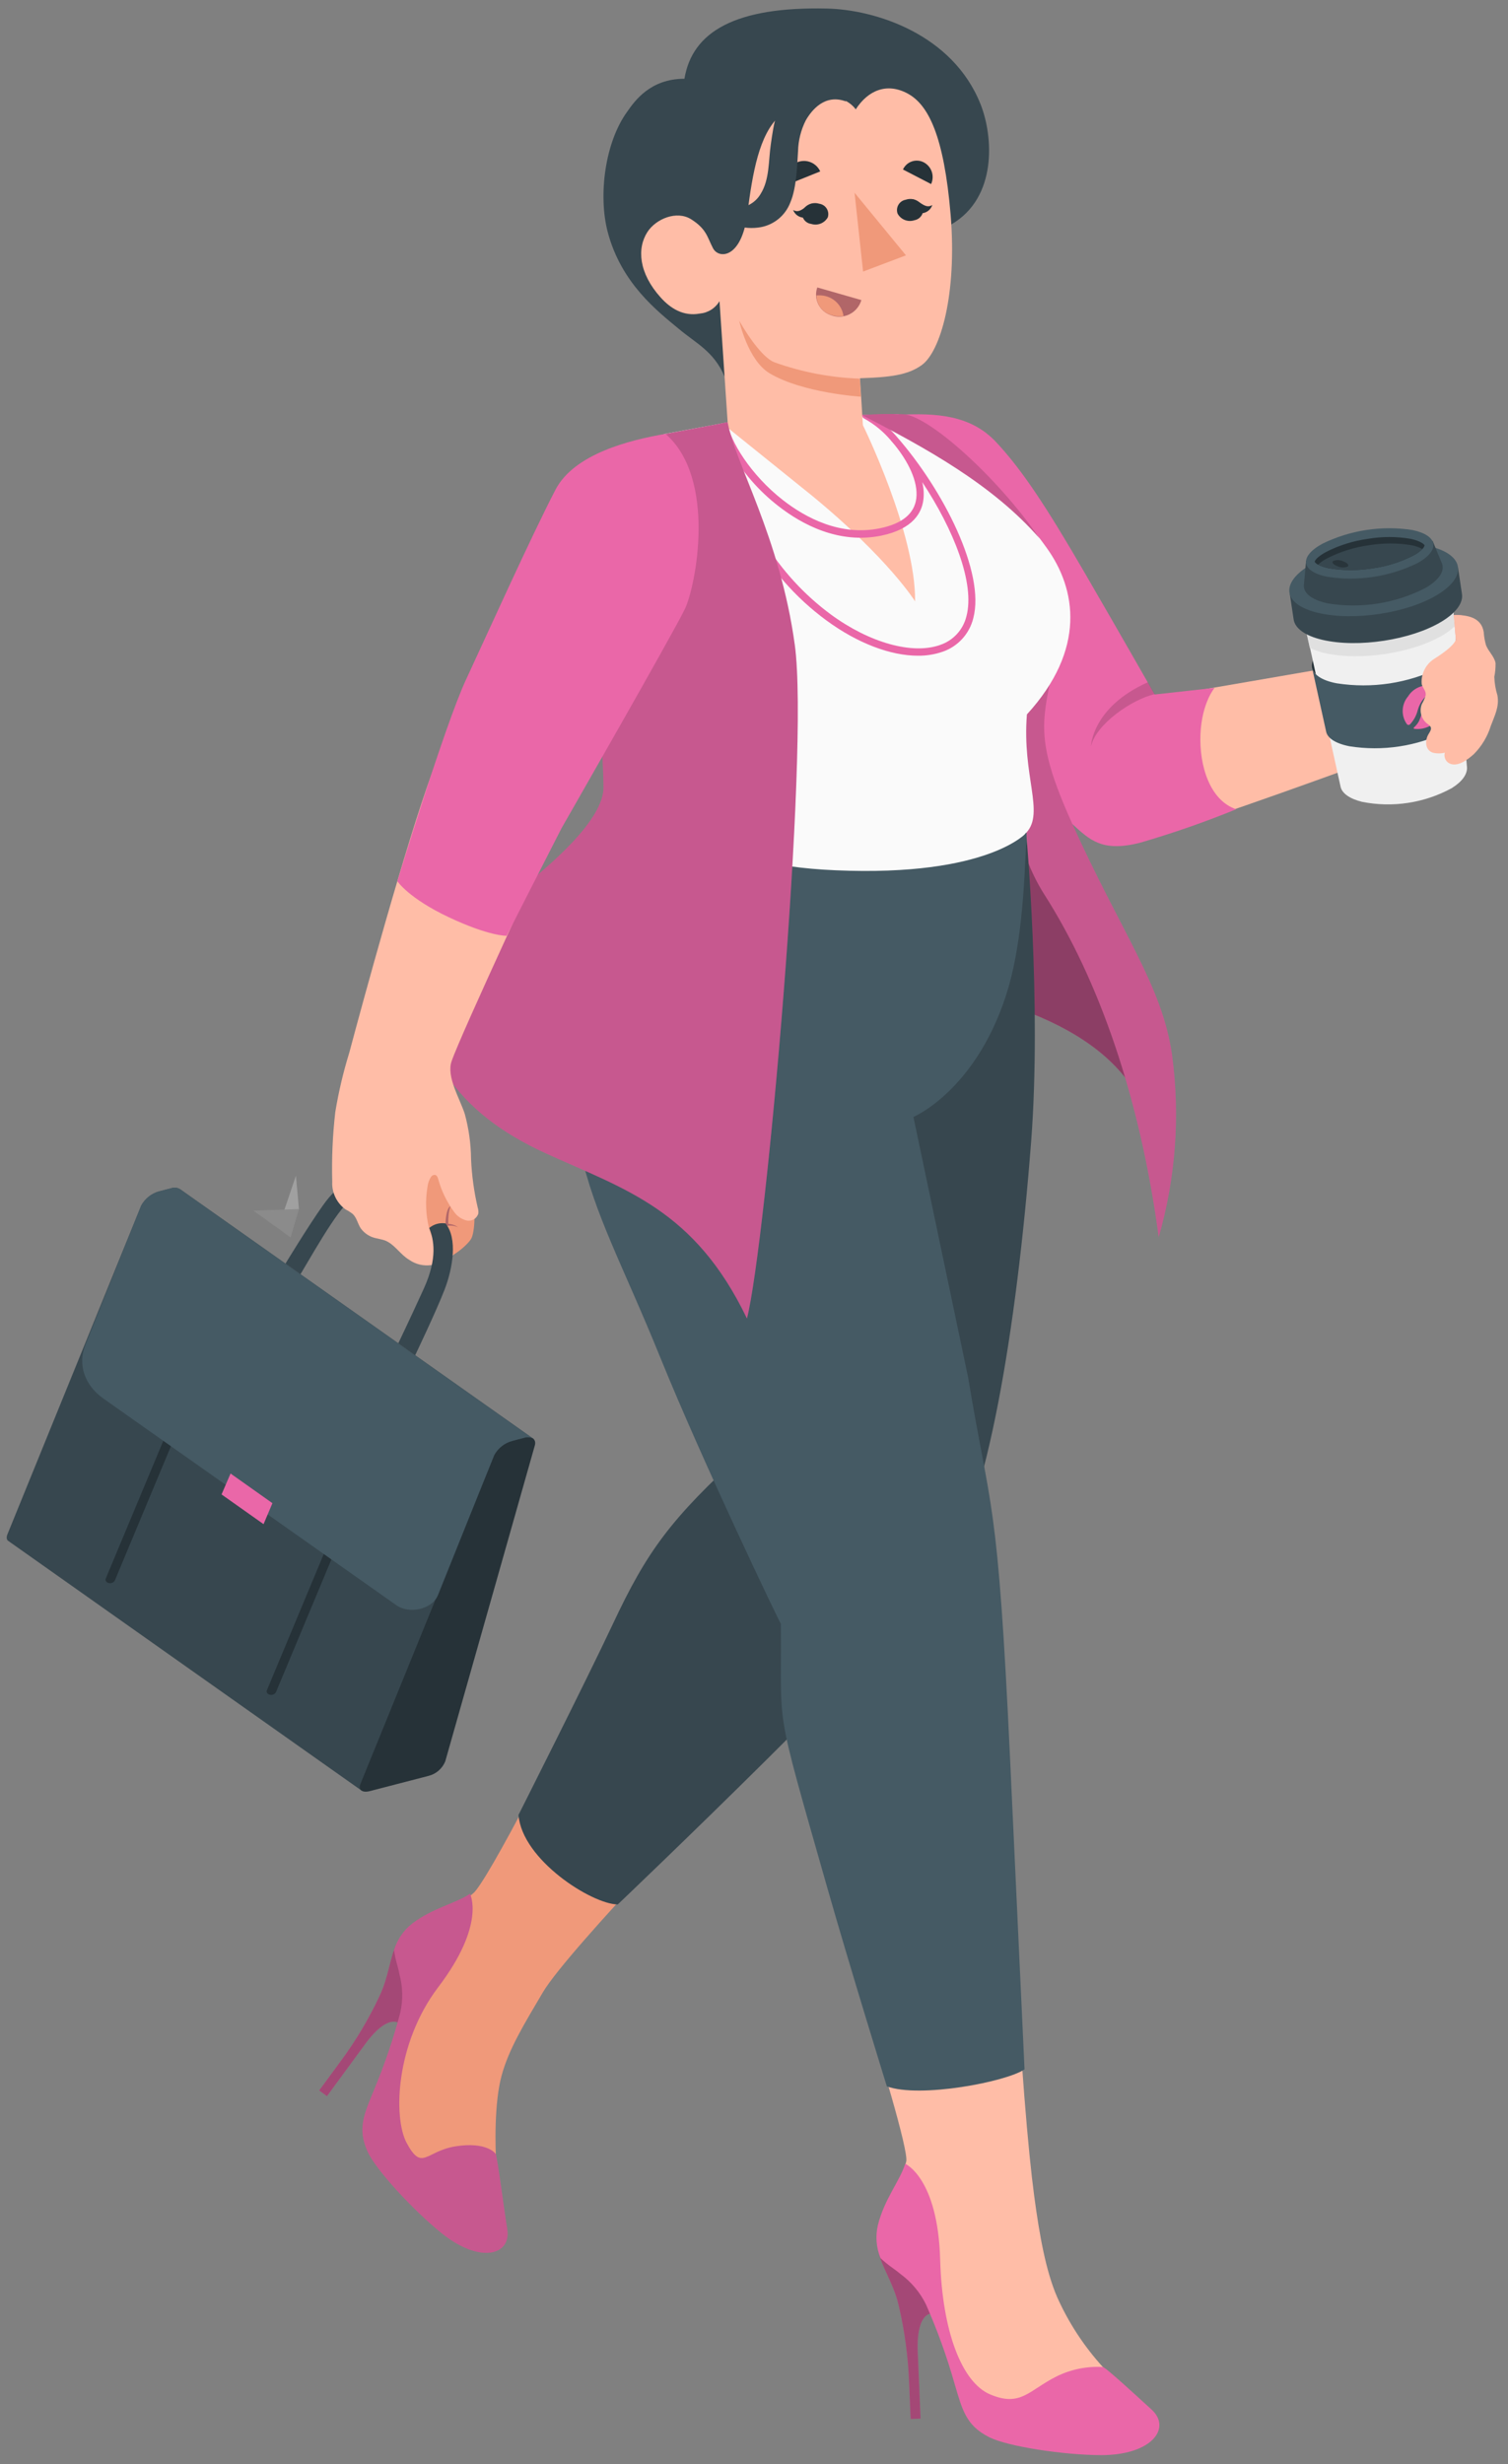 <svg width="120" height="196" viewBox="0 0 120 196" fill="none" xmlns="http://www.w3.org/2000/svg">
<rect x="0" y="0" width="120" height="196" fill="#808080" stroke="none"/>
<path d="M90.905 87.963C84.929 74.581 51.2 76.687 42.95 79.398C42.95 79.398 49.831 64.205 49.831 63.689C49.831 63.173 47.941 39.415 47.941 39.415L76.257 37.362C76.257 37.362 79.469 61.115 83.033 66.548C86.598 71.981 90.905 87.963 90.905 87.963Z" fill="#EA67A8"/>
<path opacity="0.4" d="M90.905 87.963C84.929 74.581 51.2 76.687 42.95 79.398C42.95 79.398 49.831 64.205 49.831 63.689C49.831 63.173 47.941 39.415 47.941 39.415L76.257 37.362C76.257 37.362 79.469 61.115 83.033 66.548C86.598 71.981 90.905 87.963 90.905 87.963Z" fill="black"/>
<path d="M105.252 53.313C107.111 52.66 108.938 51.554 112.097 50.117C115.256 48.68 116.983 48.28 117.731 50.286C118.478 52.292 118.952 56.893 116.841 59.141C114.73 61.389 110.433 59.493 105.958 61.246L105.252 53.313Z" fill="#F28F8F"/>
<path d="M71.487 33.187C77.041 33.124 78.168 34.087 80.359 36.677C83.323 40.173 87.73 48.822 91.884 55.508L106.663 52.96L109.017 60.525C109.017 60.525 95.822 65.368 92.205 66.316C88.677 67.222 87.351 67.843 84.223 63.9C82.201 61.352 76.878 53.708 76.878 53.708L71.487 33.187Z" fill="#FFBDA7"/>
<path d="M71.487 32.992C74.488 32.845 77.231 32.992 79.263 35.161C81.296 37.33 83.228 40.236 86.366 45.648C89.504 51.06 91.884 55.24 91.884 55.24L96.649 54.713C96.649 54.713 95.633 55.903 95.528 58.398C95.422 60.894 96.27 63.663 98.371 64.368C95.872 65.387 93.322 66.275 90.731 67.027C87.704 67.801 86.724 66.816 85.318 65.532C83.913 64.247 73.693 50.159 73.693 50.159L71.487 32.992Z" fill="#EA67A8"/>
<path opacity="0.15" d="M91.884 55.213C90.115 55.608 87.214 57.582 86.814 59.367C86.814 59.367 86.887 56.25 91.342 54.266L91.884 55.213Z" fill="black"/>
<path d="M105.905 51.265C108.457 50.003 111.338 49.564 114.15 50.007C116.514 50.533 116.725 51.902 114.619 53.097C112.066 54.355 109.186 54.793 106.374 54.35C103.925 53.85 103.715 52.471 105.905 51.265Z" fill="#263238"/>
<path d="M103.631 48.738L115.509 46.943L116.741 61.073C116.741 61.599 116.362 62.168 115.514 62.694C113.339 63.876 110.819 64.26 108.39 63.779C107.39 63.531 106.811 63.105 106.684 62.605L103.631 48.738Z" fill="#F0F0F0"/>
<path d="M115.509 46.943L115.762 49.812C115.483 50.072 115.178 50.302 114.851 50.497C112.444 51.95 108.206 52.602 105.373 51.934C105.252 51.934 105.147 51.871 105.036 51.839C104.76 51.755 104.489 51.653 104.226 51.534L103.615 48.738L115.509 46.943Z" fill="#E0E0E0"/>
<path d="M102.941 49.265L102.62 47.127L103.999 46.917C104.173 46.79 104.357 46.669 104.568 46.543C107.063 45.074 111.297 44.437 114.045 45.106C114.256 45.157 114.463 45.221 114.666 45.295L116.014 45.09L116.335 47.233C116.446 47.928 115.909 48.722 114.703 49.449C112.297 50.902 108.064 51.555 105.226 50.891C103.82 50.56 103.046 49.965 102.941 49.265Z" fill="#37474F"/>
<path d="M104.315 44.9C106.811 43.432 111.049 42.795 113.792 43.458C116.535 44.121 116.783 45.853 114.377 47.312C111.97 48.77 107.737 49.417 104.899 48.749C102.061 48.08 101.819 46.364 104.315 44.9Z" fill="#455A64"/>
<path d="M103.767 46.427L103.931 44.6L107.327 44.074C108.428 43.76 109.563 43.583 110.707 43.547L114.003 43.021L114.703 44.721C115.014 45.332 114.608 46.08 113.445 46.759C111.047 47.999 108.311 48.431 105.647 47.991C104.273 47.691 103.646 47.101 103.767 46.427Z" fill="#37474F"/>
<path d="M105.231 43.247C107.453 42.161 109.953 41.781 112.397 42.158C114.45 42.589 114.629 43.774 112.797 44.79C110.577 45.875 108.079 46.255 105.637 45.88C103.541 45.469 103.33 44.284 105.231 43.247Z" fill="#455A64"/>
<path d="M104.62 44.695C104.687 44.79 104.778 44.865 104.884 44.911C105.165 45.051 105.464 45.15 105.773 45.206C106.913 45.393 108.077 45.393 109.217 45.206C110.345 45.053 111.44 44.712 112.455 44.195C112.726 44.06 112.973 43.882 113.187 43.669C113.27 43.592 113.33 43.493 113.361 43.384C113.361 43.332 113.129 43.053 112.25 42.858C111.128 42.667 109.981 42.667 108.859 42.858C107.713 43.014 106.601 43.359 105.568 43.879C104.778 44.295 104.594 44.632 104.62 44.695Z" fill="#263238"/>
<path d="M104.884 44.911C105.165 45.051 105.464 45.15 105.773 45.206C106.913 45.393 108.077 45.393 109.217 45.206C110.345 45.053 111.44 44.712 112.455 44.195C112.726 44.06 112.973 43.882 113.187 43.668C112.918 43.525 112.628 43.423 112.329 43.368C111.207 43.178 110.06 43.178 108.938 43.368C107.792 43.524 106.68 43.869 105.647 44.39C105.368 44.524 105.111 44.7 104.884 44.911Z" fill="#37474F"/>
<g opacity="0.5">
<path opacity="0.5" d="M106.905 44.653C106.779 44.591 106.641 44.556 106.501 44.551C106.36 44.545 106.22 44.569 106.089 44.621C105.952 44.727 106.089 44.911 106.421 45.032C106.549 45.094 106.687 45.129 106.829 45.135C106.97 45.14 107.111 45.116 107.242 45.064C107.374 44.958 107.227 44.774 106.905 44.653Z" fill="black"/>
</g>
<path d="M116.504 56.482C116.588 57.008 116.141 57.614 115.145 58.177C112.741 59.364 110.028 59.776 107.379 59.357C106.226 59.125 105.605 58.683 105.521 58.157L104.399 53.071C104.489 53.629 105.152 54.124 106.374 54.35C109.179 54.788 112.051 54.351 114.598 53.097C115.651 52.497 116.125 51.855 116.041 51.297L116.504 56.482Z" fill="#455A64"/>
<path d="M112.929 57.335C113.057 57.028 113.166 56.714 113.255 56.393C113.467 55.808 113.88 55.318 114.419 55.008C114.455 54.987 114.497 54.979 114.537 54.987C114.578 54.995 114.615 55.017 114.64 55.051C114.803 55.382 114.873 55.752 114.842 56.12C114.81 56.488 114.679 56.842 114.463 57.141C114.247 57.441 113.953 57.676 113.613 57.821C113.273 57.967 112.9 58.017 112.534 57.967C112.525 57.963 112.518 57.957 112.512 57.95C112.505 57.943 112.501 57.935 112.498 57.927C112.494 57.918 112.493 57.908 112.494 57.899C112.495 57.889 112.498 57.88 112.502 57.872C112.679 57.723 112.824 57.541 112.929 57.335Z" fill="#EA67A8"/>
<path d="M114.071 54.892C113.781 55.064 113.523 55.285 113.308 55.545C113.081 55.818 112.914 56.135 112.818 56.477C112.717 56.904 112.504 57.296 112.202 57.614C112.171 57.645 112.128 57.663 112.084 57.663C112.04 57.663 111.997 57.645 111.965 57.614C111.726 57.288 111.605 56.89 111.62 56.486C111.635 56.082 111.787 55.694 112.05 55.387C112.256 55.054 112.563 54.796 112.927 54.65C113.291 54.504 113.692 54.478 114.071 54.576C114.106 54.586 114.137 54.606 114.159 54.635C114.181 54.663 114.194 54.698 114.194 54.734C114.194 54.771 114.181 54.806 114.159 54.834C114.137 54.863 114.106 54.883 114.071 54.892Z" fill="#EA67A8"/>
<path d="M115.682 48.922L115.851 50.839C115.851 50.839 115.888 51.297 114.156 52.386C113.68 52.677 113.337 53.142 113.197 53.681C113.129 53.919 113.108 54.167 113.134 54.413C113.208 54.734 113.492 54.94 113.45 55.297C113.38 55.543 113.278 55.779 113.145 55.998C113.039 56.264 113.02 56.557 113.092 56.834C113.164 57.112 113.323 57.359 113.545 57.54C113.671 57.64 113.829 57.73 113.866 57.882C113.903 58.035 113.776 58.23 113.682 58.383C113.376 58.872 113.387 59.657 114.019 59.867C114.332 59.943 114.658 59.943 114.972 59.867C114.931 60.01 114.934 60.162 114.981 60.303C115.028 60.444 115.116 60.567 115.235 60.657C115.898 61.125 116.814 60.404 117.283 59.983C117.906 59.354 118.369 58.585 118.631 57.74C118.931 56.929 119.326 56.208 119.157 55.303C119.011 54.828 118.928 54.336 118.91 53.839C118.982 53.482 119.015 53.119 119.01 52.755C118.926 52.228 118.447 51.828 118.252 51.323C118.152 50.98 118.09 50.627 118.068 50.27C117.873 49.07 116.704 48.901 115.682 48.922Z" fill="#FFBDA7"/>
<path d="M84.334 48.659C83.702 57.082 81.406 56.83 85.318 65.505C89.23 74.181 92.458 78.345 93.258 83.847C93.924 88.717 93.565 93.674 92.205 98.398C90.71 87.263 87.44 77.929 83.091 71.123C78.742 64.316 79.258 50.549 84.334 48.659Z" fill="#EA67A8"/>
<path opacity="0.15" d="M84.334 48.659C83.702 57.082 81.406 56.83 85.318 65.505C89.23 74.181 92.458 78.345 93.258 83.847C93.924 88.717 93.565 93.674 92.205 98.398C90.71 87.263 87.44 77.929 83.091 71.123C78.742 64.316 79.258 50.549 84.334 48.659Z" fill="black"/>
<path d="M52.896 34.513L59.74 33.255L71.292 32.95C72.951 32.876 79.079 37.688 83.296 43.584C85.645 46.848 86.456 51.639 81.717 56.824C81.322 61.725 83.139 64.61 81.68 66.221L82.259 80.351C78.826 89.016 55.997 89.127 45.724 81.709C46.735 76.008 51.874 69.691 52.29 64.61C50.568 62.647 51.569 62.426 50.321 56.045C49.326 50.96 47.125 41.831 47.362 40.331C47.878 36.993 52.896 34.513 52.896 34.513Z" fill="#FAFAFA"/>
<path d="M68.017 24.774C68.544 23.748 68.975 22.584 69.797 21.753C70.618 20.921 71.703 20.489 72.65 19.863L75.699 17.852C79.385 15.714 79.032 10.829 78.037 8.312C75.815 2.69 69.612 0.758 65.779 0.679C58.55 0.521 55.086 2.5 54.465 6.264C51.737 6.264 50.505 8.033 49.9 8.897C48.141 11.329 47.594 15.53 48.357 18.446C49.436 22.547 52.337 24.764 54.012 26.154C55.418 27.333 56.802 27.949 57.655 29.944C57.655 29.918 66.964 26.869 68.017 24.774Z" fill="#37474F"/>
<path d="M55.681 24.943C54.38 25.18 53.348 24.527 52.569 23.658C50.826 21.721 50.679 19.757 51.516 18.457C52.195 17.404 53.854 16.714 55.007 17.446C56.239 18.23 56.276 18.867 56.739 19.747C57.203 20.626 59.014 20.557 59.467 17.025C59.888 13.724 60.409 10.708 62.031 9.223C64.458 7.017 67.138 7.396 68.096 8.697C69.086 7.165 70.592 6.554 72.234 7.444C73.877 8.333 75.115 10.802 75.646 17.067C76.173 23.453 74.825 27.97 73.356 29.033C72.245 29.839 70.829 30.007 68.433 30.086L68.665 33.813C68.665 33.813 72.877 42.363 72.819 47.833C72.819 47.833 70.713 44.432 64.595 39.409L57.934 34.045L57.255 23.958C57.089 24.235 56.86 24.469 56.587 24.64C56.313 24.811 56.003 24.915 55.681 24.943Z" fill="#FFBDA7"/>
<path d="M65.874 17.283C65.748 17.51 65.547 17.687 65.305 17.783C65.063 17.879 64.795 17.888 64.547 17.809C64.429 17.794 64.315 17.753 64.214 17.689C64.113 17.625 64.027 17.541 63.962 17.441C63.896 17.341 63.853 17.228 63.835 17.11C63.817 16.992 63.825 16.871 63.858 16.756C63.98 16.524 64.179 16.342 64.421 16.241C64.664 16.14 64.933 16.127 65.184 16.204C65.306 16.22 65.421 16.262 65.525 16.327C65.627 16.393 65.715 16.48 65.781 16.583C65.846 16.686 65.888 16.802 65.905 16.922C65.921 17.044 65.91 17.166 65.874 17.283Z" fill="#263238"/>
<path d="M64.805 16.177C64.142 16.177 63.752 17.078 63.115 16.704C63.161 16.825 63.232 16.936 63.322 17.029C63.412 17.122 63.521 17.195 63.641 17.244C63.761 17.294 63.89 17.318 64.019 17.316C64.149 17.313 64.277 17.284 64.395 17.23C64.695 17.099 64.805 16.177 64.805 16.177Z" fill="#263238"/>
<path d="M74.093 14.64L71.855 13.482C71.923 13.333 72.021 13.199 72.142 13.088C72.264 12.978 72.407 12.894 72.562 12.84C72.717 12.787 72.882 12.766 73.045 12.779C73.209 12.791 73.369 12.837 73.514 12.914C73.812 13.073 74.039 13.341 74.147 13.662C74.254 13.983 74.235 14.333 74.093 14.64Z" fill="#263238"/>
<path d="M71.424 16.988C71.55 17.221 71.755 17.401 72.001 17.498C72.248 17.594 72.521 17.6 72.772 17.515C72.891 17.493 73.004 17.446 73.103 17.377C73.203 17.307 73.285 17.217 73.347 17.113C73.408 17.008 73.445 16.891 73.457 16.771C73.469 16.65 73.454 16.529 73.414 16.414C73.29 16.18 73.086 15.999 72.84 15.902C72.594 15.805 72.321 15.8 72.071 15.888C71.952 15.909 71.838 15.955 71.738 16.024C71.638 16.093 71.554 16.183 71.493 16.288C71.431 16.393 71.393 16.509 71.381 16.63C71.369 16.751 71.384 16.873 71.424 16.988Z" fill="#263238"/>
<path d="M72.477 15.835C73.14 15.835 73.572 16.693 74.188 16.309C74.147 16.433 74.082 16.547 73.996 16.644C73.909 16.742 73.804 16.82 73.686 16.875C73.568 16.93 73.44 16.96 73.31 16.963C73.18 16.966 73.05 16.942 72.93 16.893C72.598 16.751 72.477 15.835 72.477 15.835Z" fill="#263238"/>
<path d="M65.269 13.635L62.768 14.64C62.694 14.481 62.653 14.308 62.648 14.133C62.644 13.957 62.675 13.782 62.739 13.619C62.805 13.456 62.902 13.308 63.027 13.184C63.151 13.06 63.3 12.962 63.463 12.898C63.801 12.766 64.177 12.768 64.513 12.906C64.849 13.043 65.12 13.304 65.269 13.635Z" fill="#263238"/>
<path d="M64.116 9.581C63.735 10.339 63.526 11.171 63.505 12.018C63.436 12.882 63.421 14.898 62.884 16.119C62.693 16.616 62.378 17.055 61.97 17.396C61.562 17.736 61.073 17.968 60.551 18.067C59.874 18.191 59.178 18.144 58.524 17.93C58.124 17.762 57.308 17.515 57.081 15.856C57.319 16.09 57.605 16.27 57.919 16.383C58.157 16.473 58.407 16.524 58.661 16.535C59.042 16.523 59.413 16.415 59.74 16.219C60.067 16.024 60.339 15.749 60.53 15.419C61.246 14.277 61.146 12.787 61.336 11.492C61.573 9.86 61.794 8.012 63.231 7.154C63.901 6.748 64.703 6.617 65.467 6.789C66.232 6.961 66.9 7.422 67.333 8.075C65.632 7.428 64.579 8.776 64.116 9.581Z" fill="#37474F"/>
<path d="M65.037 22.863L68.544 23.869C68.473 24.113 68.352 24.34 68.188 24.535C68.025 24.73 67.822 24.889 67.593 25.001C67.365 25.114 67.116 25.177 66.861 25.188C66.607 25.199 66.353 25.157 66.116 25.064C65.9 24.993 65.698 24.879 65.526 24.729C65.354 24.579 65.213 24.396 65.112 24.191C65.012 23.986 64.953 23.763 64.941 23.535C64.927 23.307 64.96 23.078 65.037 22.863Z" fill="#B16668"/>
<path d="M67.122 25.137C67.056 24.666 66.816 24.237 66.45 23.933C66.084 23.63 65.618 23.473 65.142 23.495C65.084 23.495 65.026 23.495 64.969 23.495C64.969 23.842 65.08 24.18 65.287 24.459C65.493 24.737 65.784 24.942 66.116 25.043C66.439 25.154 66.784 25.187 67.122 25.137Z" fill="#F0997A"/>
<path d="M68.001 15.33L68.68 21.6L72.092 20.31L68.001 15.33Z" fill="#F0997A"/>
<path d="M68.417 30.118C66.094 30.038 63.797 29.597 61.609 28.812C60.82 28.496 59.724 27.09 58.824 25.511C58.824 25.511 59.503 28.638 61.23 29.686C63.863 31.265 68.507 31.555 68.507 31.555L68.417 30.118Z" fill="#F0997A"/>
<path d="M57.282 33.703C57.454 36.775 58.304 39.77 59.77 42.475C61.237 45.18 63.283 47.528 65.764 49.349C68.238 51.165 70.865 52.155 73.045 52.155C73.702 52.162 74.355 52.059 74.978 51.849C75.584 51.648 76.129 51.295 76.561 50.826C76.994 50.356 77.301 49.785 77.452 49.164C78.405 45.553 75.083 38.967 71.313 34.682C70.756 34.035 70.111 33.47 69.397 33.002H68.607C68.6 33.062 68.613 33.122 68.642 33.174C68.671 33.226 68.716 33.267 68.77 33.292C69.57 33.734 70.284 34.317 70.876 35.014C70.882 35.028 70.891 35.04 70.902 35.05L71.187 35.382C72.24 36.672 73.082 38.288 72.914 39.646C72.766 40.857 71.792 41.657 70.018 42.02C66.859 42.668 64.079 41.162 62.31 39.783C59.746 37.788 58.061 35.045 57.882 33.582L57.282 33.703ZM61.946 40.257C63.81 41.71 66.743 43.294 70.128 42.605C72.677 42.078 73.361 40.757 73.482 39.73C73.534 39.267 73.502 38.798 73.388 38.346C75.873 42.094 77.6 46.406 76.905 49.017C76.777 49.545 76.516 50.032 76.147 50.432C75.779 50.832 75.315 51.131 74.799 51.302C72.593 52.081 69.191 51.128 66.122 48.88C61.849 45.724 58.965 41.035 58.077 35.798C59.059 37.526 60.374 39.042 61.946 40.257Z" fill="#EA67A8"/>
<path d="M68.602 33.019C73.672 35.624 79.021 38.572 82.723 42.826C79.358 37.914 73.846 33.013 71.876 32.95C70.784 32.904 69.691 32.927 68.602 33.019Z" fill="#EA67A8"/>
<path opacity="0.15" d="M68.602 33.019C73.672 35.624 79.021 38.572 82.723 42.826C79.358 37.914 73.846 33.013 71.876 32.95C70.784 32.904 69.691 32.927 68.602 33.019Z" fill="black"/>
<path d="M80.601 152.585C81.238 164.34 81.817 171.079 82.301 174.696C82.712 177.754 83.218 180.623 84.123 182.708C85.036 184.754 86.272 186.64 87.782 188.294C87.782 188.294 91.352 191.679 90.631 192.089C89.91 192.5 82.912 193.669 79.711 192.9C76.51 192.131 76.025 189.483 74.651 184.672C73.277 179.86 71.755 172.979 71.755 172.979C71.903 172.639 72.023 172.286 72.113 171.926C72.335 171.126 69.855 162.977 68.77 159.687L80.601 152.585Z" fill="#FFBDA7"/>
<path d="M69.918 179.102C70.113 180.244 71.076 181.545 71.497 183.313C71.98 185.341 72.262 187.411 72.34 189.494L72.466 192.405L73.256 192.374C73.256 192.374 73.098 188.688 73.03 187.078C72.961 185.467 73.256 184.229 74.019 184.024C74.014 184.04 73.74 178.939 69.918 179.102Z" fill="#EA67A8"/>
<path opacity="0.3" d="M69.918 179.102C70.113 180.244 71.076 181.545 71.497 183.313C71.98 185.341 72.262 187.411 72.34 189.494L72.466 192.405L73.256 192.374C73.256 192.374 73.098 188.688 73.03 187.078C72.961 185.467 73.256 184.229 74.019 184.024C74.014 184.04 73.74 178.939 69.918 179.102Z" fill="black"/>
<path d="M72.034 172.105C71.603 173.479 70.381 174.896 69.86 176.975C69.654 177.853 69.726 178.772 70.065 179.607C70.723 180.228 71.145 180.439 71.645 180.865C72.51 181.496 73.21 182.327 73.682 183.287C74.58 185.315 75.335 187.403 75.941 189.536C76.568 191.642 76.836 192.905 78.726 193.858C80.201 194.595 84.644 195.269 87.614 195.28C91.673 195.28 93.242 193.121 91.642 191.658C90.041 190.194 88.277 188.578 87.793 188.273C86.508 188.193 85.225 188.45 84.071 189.02C81.865 190.126 81.222 191.484 78.774 190.441C76.557 189.494 74.972 185.467 74.814 179.728C74.63 173.221 72.034 172.105 72.034 172.105Z" fill="#EA67A8"/>
<path d="M58.982 140.956C58.982 140.956 45.23 155.017 43.187 158.486C41.67 161.066 40.491 162.972 39.912 165.104C39.333 167.236 39.385 170.679 39.512 172.427C39.512 172.427 40.164 177.165 39.364 177.028C38.564 176.891 32.572 173.537 30.603 171.016C28.634 168.494 29.876 166.188 31.761 161.719C33.646 157.249 36.921 151.079 36.921 151.079C37.182 150.955 37.425 150.795 37.642 150.605C38.764 149.726 45.093 137.281 47.241 132.833L58.982 140.956Z" fill="#F0997A"/>
<path d="M31.556 154.643C31.029 155.628 30.95 157.202 30.182 158.802C29.319 160.633 28.277 162.374 27.07 163.998L25.401 166.272L26.017 166.73L29.06 162.582C29.987 161.313 30.956 160.566 31.661 160.871C31.661 160.871 34.568 156.838 31.556 154.643Z" fill="#EA67A8"/>
<path opacity="0.3" d="M31.556 154.643C31.029 155.628 30.95 157.202 30.182 158.802C29.319 160.633 28.277 162.374 27.07 163.998L25.401 166.272L26.017 166.73L29.06 162.582C29.987 161.313 30.956 160.566 31.661 160.871C31.661 160.871 34.568 156.838 31.556 154.643Z" fill="black"/>
<path d="M37.4 150.632C36.242 151.411 34.457 151.742 32.799 153.001C32.113 153.537 31.611 154.273 31.361 155.106C31.477 155.975 31.672 156.386 31.782 157.007C32.057 158.009 32.083 159.062 31.856 160.076C31.307 162.157 30.613 164.198 29.782 166.183C28.981 168.152 28.413 169.284 29.255 171.147C29.924 172.6 32.883 175.801 35.126 177.612C38.185 180.086 40.696 179.391 40.365 177.312C40.033 175.232 39.622 171.837 39.438 171.31C39.438 171.31 38.759 170.315 36.231 170.721C33.867 171.105 33.599 172.737 32.367 170.463C31.261 168.404 31.498 162.514 34.857 158.076C38.69 153.048 37.4 150.632 37.4 150.632Z" fill="#EA67A8"/>
<path opacity="0.15" d="M37.4 150.632C36.242 151.411 34.457 151.742 32.799 153.001C32.113 153.537 31.611 154.273 31.361 155.106C31.477 155.975 31.672 156.386 31.782 157.007C32.057 158.009 32.083 159.062 31.856 160.076C31.307 162.157 30.613 164.198 29.782 166.183C28.981 168.152 28.413 169.284 29.255 171.147C29.924 172.6 32.883 175.801 35.126 177.612C38.185 180.086 40.696 179.391 40.365 177.312C40.033 175.232 39.622 171.837 39.438 171.31C39.438 171.31 38.759 170.315 36.231 170.721C33.867 171.105 33.599 172.737 32.367 170.463C31.261 168.404 31.498 162.514 34.857 158.076C38.69 153.048 37.4 150.632 37.4 150.632Z" fill="black"/>
<path d="M55.733 93.007L63.257 79.251C63.257 79.251 77.568 71.686 81.659 66.221C81.659 66.221 82.896 79.909 82.054 90.801C80.88 105.963 78.537 119.613 75.236 124.709C71.934 129.805 49.157 151.479 49.157 151.479C47.088 151.453 41.539 147.931 41.26 144.356C41.26 144.356 46.688 133.601 48.768 129.174C51.484 123.383 53.369 120.803 59.198 115.486C57.94 110.064 55.733 93.007 55.733 93.007Z" fill="#37474F"/>
<path d="M52.569 108.037C49.584 100.667 47.304 96.66 46.161 91.47C44.519 84.099 45.293 79.435 46.161 77.003C48.573 70.117 51.869 67.085 52.285 64.61C52.285 64.61 55.839 68.785 66.501 69.222C78.679 69.749 81.696 66.221 81.696 66.221C81.501 70.701 81.285 75.371 80.058 79.161C77.589 86.774 72.687 88.843 72.687 88.843L77.042 109.574C78.842 120.472 79.385 118.613 80.39 140.145C80.832 149.621 81.528 164.593 81.528 164.593C80.106 165.577 73.193 166.915 70.571 165.946C70.571 165.946 67.591 156.338 65.774 149.947C61.52 135.017 62.22 137.913 62.136 129.153C62.083 129.153 55.992 116.46 52.569 108.037Z" fill="#455A64"/>
<path d="M57.903 33.587C58.456 36.777 62.073 42.71 63.247 51.307C64.421 59.904 60.956 98.877 59.44 104.873C55.276 96.213 49.826 94.649 43.461 91.749C36.037 88.369 33.567 83.678 32.404 76.892C32.404 76.892 48.025 67.606 48.025 62.636C48.025 59.572 46.972 48.507 48.41 41.305C49.027 38.551 50.652 36.127 52.964 34.508L57.903 33.587Z" fill="#EA67A8"/>
<path opacity="0.15" d="M57.903 33.587C58.456 36.777 62.073 42.71 63.247 51.307C64.421 59.904 60.956 98.877 59.44 104.873C55.276 96.213 49.826 94.649 43.461 91.749C36.037 88.369 33.567 83.678 32.404 76.892C32.404 76.892 48.025 67.606 48.025 62.636C48.025 59.572 46.972 48.507 48.41 41.305C49.027 38.551 50.652 36.127 52.964 34.508L57.903 33.587Z" fill="black"/>
<g opacity="0.5">
<path opacity="0.5" d="M23.548 93.512L22.637 96.208L23.79 96.166L23.548 93.512Z" fill="white"/>
</g>
<g opacity="0.3">
<path opacity="0.3" d="M23.79 96.165L23.126 98.424L20.162 96.292L23.79 96.165Z" fill="white"/>
</g>
<path d="M0.586 122.051L11.238 95.892C11.388 95.615 11.592 95.371 11.839 95.176C12.087 94.98 12.371 94.837 12.675 94.755L13.602 94.518C13.719 94.474 13.845 94.457 13.97 94.468C14.094 94.479 14.215 94.518 14.323 94.581L42.465 114.449L28.776 142.424L0.665 122.567C0.528 122.488 0.492 122.288 0.586 122.051Z" fill="#37474F"/>
<path d="M34.104 141.251L29.434 142.462C28.829 142.62 28.492 142.366 28.681 141.898L39.333 115.739C39.483 115.462 39.687 115.218 39.934 115.023C40.181 114.827 40.466 114.684 40.77 114.602L41.697 114.365C42.302 114.207 42.692 114.465 42.565 114.949L35.431 140.098C35.316 140.381 35.136 140.632 34.905 140.832C34.675 141.032 34.4 141.176 34.104 141.251Z" fill="#263238"/>
<path d="M21.505 134.802C21.594 134.819 21.687 134.808 21.769 134.769C21.852 134.73 21.92 134.666 21.963 134.586L27.144 122.188C27.207 122.03 27.096 121.872 26.896 121.83C26.804 121.807 26.707 121.815 26.621 121.853C26.534 121.891 26.462 121.957 26.417 122.041L21.236 134.444C21.173 134.597 21.284 134.76 21.484 134.797L21.505 134.802Z" fill="#263238"/>
<path d="M8.684 125.92C8.774 125.937 8.866 125.924 8.948 125.886C9.03 125.847 9.098 125.784 9.142 125.704L14.323 113.301C14.386 113.149 14.276 112.985 14.076 112.949C13.984 112.927 13.887 112.935 13.801 112.973C13.714 113.011 13.642 113.077 13.597 113.159L8.416 125.557C8.352 125.715 8.463 125.873 8.663 125.915L8.684 125.92Z" fill="#263238"/>
<path d="M31.519 127.663C32.572 128.421 34.399 127.995 34.852 126.873L39.327 115.734C39.479 115.457 39.686 115.214 39.935 115.021C40.184 114.827 40.47 114.686 40.775 114.607L41.691 114.365C41.914 114.289 42.156 114.3 42.371 114.396L14.323 94.586C14.216 94.521 14.095 94.481 13.97 94.469C13.845 94.457 13.719 94.474 13.602 94.518L12.675 94.755C12.371 94.838 12.086 94.982 11.839 95.177C11.591 95.372 11.385 95.615 11.232 95.892L6.799 106.947C6.167 108.527 6.72 110.174 8.226 111.238L31.519 127.663Z" fill="#455A64"/>
<path d="M21.679 119.561L18.346 117.202L17.63 118.866L20.973 121.23L21.679 119.561Z" fill="#EA67A8"/>
<path d="M23.911 101.351C25.306 98.998 27.439 95.228 28.292 95.292L27.944 94.102C27.944 94.102 27.107 93.876 25.675 95.908C24.495 97.571 22.716 100.509 22.716 100.509L23.911 101.351Z" fill="#37474F"/>
<path d="M34.373 100.377C35.715 100.377 37.205 99.035 37.495 98.529C37.785 98.024 37.895 96.076 37.495 95.439C37.095 94.802 35.315 92.154 34.568 92.233C33.82 92.312 32.404 95.95 32.783 97.498C33.101 98.56 33.643 99.542 34.373 100.377Z" fill="#F0997A"/>
<path d="M52.938 34.703C49.041 35.53 45.782 35.661 43.308 41.105C40.759 46.722 36.563 55.54 34.399 61.425C32.235 67.311 28.829 79.851 27.797 83.72C27.316 85.272 26.943 86.855 26.68 88.458C26.469 90.291 26.389 92.137 26.438 93.981C26.415 94.408 26.5 94.834 26.684 95.221C26.867 95.606 27.145 95.941 27.491 96.192C27.696 96.296 27.89 96.419 28.07 96.56C28.392 96.86 28.465 97.34 28.707 97.703C29.007 98.114 29.451 98.397 29.95 98.493C30.171 98.551 30.398 98.582 30.608 98.656C31.393 98.945 31.84 99.783 32.562 100.204C33.08 100.569 33.72 100.718 34.346 100.619C34.676 100.532 34.997 100.413 35.305 100.267C35.473 100.188 35.952 99.877 36.105 99.787C34.984 99.656 34.378 98.592 34.141 97.682C33.874 96.595 33.834 95.463 34.025 94.36C34.058 94.098 34.148 93.847 34.289 93.623C34.322 93.567 34.37 93.521 34.427 93.49C34.485 93.459 34.55 93.445 34.615 93.449C34.757 93.475 34.826 93.634 34.868 93.771C35.125 94.719 35.557 95.612 36.142 96.403C36.379 96.737 36.728 96.976 37.127 97.076C37.324 97.121 37.532 97.087 37.706 96.984C37.88 96.88 38.008 96.714 38.064 96.519C38.081 96.357 38.063 96.193 38.011 96.039C37.718 94.774 37.542 93.484 37.484 92.186C37.473 90.982 37.306 89.784 36.99 88.621C36.611 87.406 35.499 85.642 35.937 84.41C36.632 82.336 43.992 66.558 43.992 66.558C43.992 66.558 51.737 53.018 53.67 49.412C56.028 44.948 55.807 38.183 52.938 34.703Z" fill="#FFBDA7"/>
<path d="M35.831 95.945C35.703 96.402 35.65 96.876 35.673 97.351C35.954 97.359 36.226 97.453 36.453 97.619C36.177 97.49 35.867 97.451 35.568 97.508L34.72 98.13L35.452 97.329C35.452 97.329 35.468 96.166 35.831 95.945Z" fill="#B16668"/>
<path d="M52.959 34.508C50.137 34.993 45.703 36.088 44.208 38.941C42.265 42.679 38.727 50.523 37.058 54.113C35.389 57.703 31.619 70.091 31.619 70.091C31.619 70.091 32.504 71.444 35.721 72.96C38.938 74.476 40.317 74.434 40.317 74.434L44.687 65.869C44.687 65.869 53.638 50.26 54.507 48.422C55.376 46.585 57.044 38.067 52.959 34.508Z" fill="#EA67A8"/>
<path d="M34.157 97.671C34.52 98.603 34.836 100.035 33.736 102.472C32.535 105.105 31.693 106.847 31.693 106.847L33.035 107.8C33.035 107.8 34.726 104.268 35.379 102.572C36.031 100.877 36.431 98.503 35.452 97.308C35.223 97.273 34.989 97.286 34.765 97.349C34.542 97.412 34.334 97.522 34.157 97.671Z" fill="#37474F"/>
</svg>

